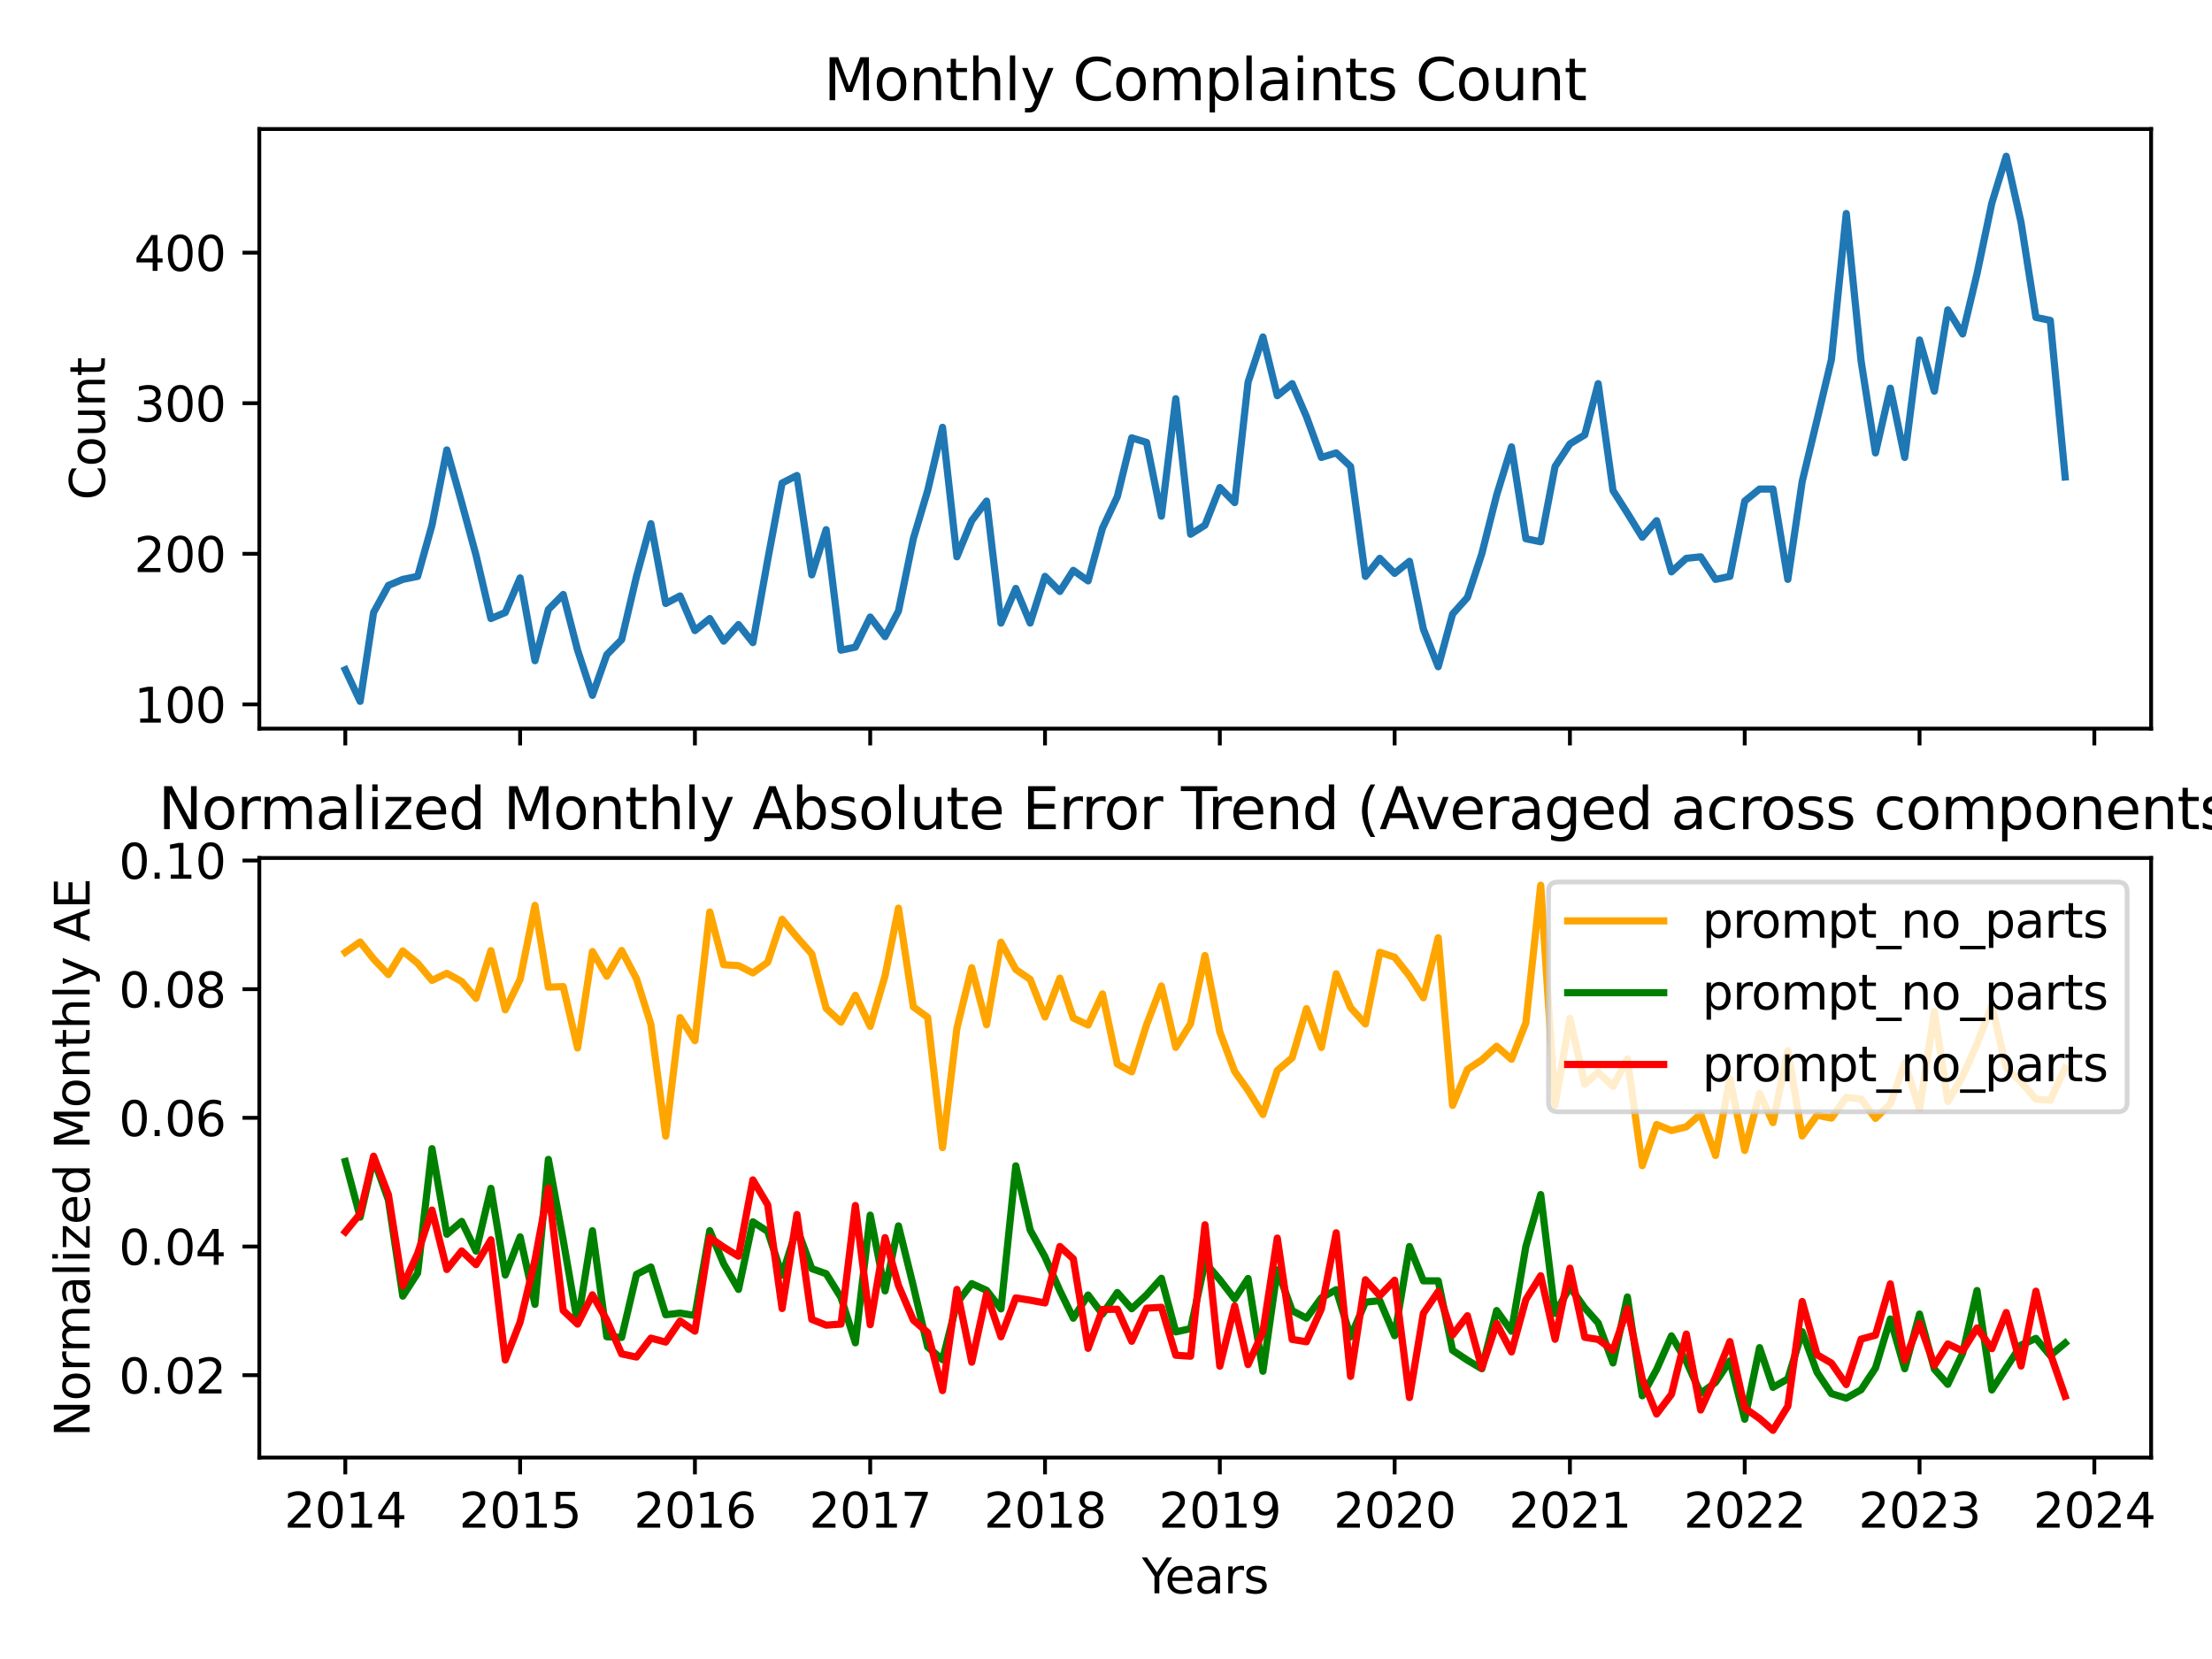 <?xml version="1.0" encoding="utf-8" standalone="no"?>
<!DOCTYPE svg PUBLIC "-//W3C//DTD SVG 1.1//EN"
  "http://www.w3.org/Graphics/SVG/1.1/DTD/svg11.dtd">
<svg xmlns:xlink="http://www.w3.org/1999/xlink" width="460.8pt" height="345.6pt" viewBox="0 0 460.8 345.6" xmlns="http://www.w3.org/2000/svg" version="1.1">
 <defs>
  <style type="text/css">*{stroke-linejoin: round; stroke-linecap: butt}</style>
 </defs>
 <g id="figure_1">
  <g id="patch_1">
   <path d="M 0 345.6 
L 460.8 345.6 
L 460.8 0 
L 0 0 
z
" style="fill: #ffffff"/>
  </g>
  <g id="axes_1">
   <g id="patch_2">
    <path d="M 54.02 151.783 
L 448.118 151.783 
L 448.118 26.88 
L 54.02 26.88 
z
" style="fill: #ffffff"/>
   </g>
   <g id="PolyCollection_1"/>
   <g id="matplotlib.axis_1">
    <g id="xtick_1">
     <g id="line2d_1">
      <defs>
       <path id="mfe21d53766" d="M 0 0 
L 0 3.5 
" style="stroke: #000000; stroke-width: 0.8"/>
      </defs>
      <g>
       <use xlink:href="#mfe21d53766" x="71.934" y="151.783" style="stroke: #000000; stroke-width: 0.8"/>
      </g>
     </g>
    </g>
    <g id="xtick_2">
     <g id="line2d_2">
      <g>
       <use xlink:href="#mfe21d53766" x="108.349" y="151.783" style="stroke: #000000; stroke-width: 0.8"/>
      </g>
     </g>
    </g>
    <g id="xtick_3">
     <g id="line2d_3">
      <g>
       <use xlink:href="#mfe21d53766" x="144.765" y="151.783" style="stroke: #000000; stroke-width: 0.8"/>
      </g>
     </g>
    </g>
    <g id="xtick_4">
     <g id="line2d_4">
      <g>
       <use xlink:href="#mfe21d53766" x="181.28" y="151.783" style="stroke: #000000; stroke-width: 0.8"/>
      </g>
     </g>
    </g>
    <g id="xtick_5">
     <g id="line2d_5">
      <g>
       <use xlink:href="#mfe21d53766" x="217.696" y="151.783" style="stroke: #000000; stroke-width: 0.8"/>
      </g>
     </g>
    </g>
    <g id="xtick_6">
     <g id="line2d_6">
      <g>
       <use xlink:href="#mfe21d53766" x="254.112" y="151.783" style="stroke: #000000; stroke-width: 0.8"/>
      </g>
     </g>
    </g>
    <g id="xtick_7">
     <g id="line2d_7">
      <g>
       <use xlink:href="#mfe21d53766" x="290.528" y="151.783" style="stroke: #000000; stroke-width: 0.8"/>
      </g>
     </g>
    </g>
    <g id="xtick_8">
     <g id="line2d_8">
      <g>
       <use xlink:href="#mfe21d53766" x="327.043" y="151.783" style="stroke: #000000; stroke-width: 0.8"/>
      </g>
     </g>
    </g>
    <g id="xtick_9">
     <g id="line2d_9">
      <g>
       <use xlink:href="#mfe21d53766" x="363.459" y="151.783" style="stroke: #000000; stroke-width: 0.8"/>
      </g>
     </g>
    </g>
    <g id="xtick_10">
     <g id="line2d_10">
      <g>
       <use xlink:href="#mfe21d53766" x="399.875" y="151.783" style="stroke: #000000; stroke-width: 0.8"/>
      </g>
     </g>
    </g>
    <g id="xtick_11">
     <g id="line2d_11">
      <g>
       <use xlink:href="#mfe21d53766" x="436.29" y="151.783" style="stroke: #000000; stroke-width: 0.8"/>
      </g>
     </g>
    </g>
   </g>
   <g id="matplotlib.axis_2">
    <g id="ytick_1">
     <g id="line2d_12">
      <defs>
       <path id="mc03ad02054" d="M 0 0 
L -3.5 0 
" style="stroke: #000000; stroke-width: 0.8"/>
      </defs>
      <g>
       <use xlink:href="#mc03ad02054" x="54.02" y="146.733" style="stroke: #000000; stroke-width: 0.8"/>
      </g>
     </g>
     <g id="text_1">
      <!-- 100 -->
      <g transform="translate(27.933 150.532) scale(0.1 -0.1)">
       <defs>
        <path id="DejaVuSans-31" d="M 794 531 
L 1825 531 
L 1825 4091 
L 703 3866 
L 703 4441 
L 1819 4666 
L 2450 4666 
L 2450 531 
L 3481 531 
L 3481 0 
L 794 0 
L 794 531 
z
" transform="scale(0.016)"/>
        <path id="DejaVuSans-30" d="M 2034 4250 
Q 1547 4250 1301 3770 
Q 1056 3291 1056 2328 
Q 1056 1369 1301 889 
Q 1547 409 2034 409 
Q 2525 409 2770 889 
Q 3016 1369 3016 2328 
Q 3016 3291 2770 3770 
Q 2525 4250 2034 4250 
z
M 2034 4750 
Q 2819 4750 3233 4129 
Q 3647 3509 3647 2328 
Q 3647 1150 3233 529 
Q 2819 -91 2034 -91 
Q 1250 -91 836 529 
Q 422 1150 422 2328 
Q 422 3509 836 4129 
Q 1250 4750 2034 4750 
z
" transform="scale(0.016)"/>
       </defs>
       <use xlink:href="#DejaVuSans-31"/>
       <use xlink:href="#DejaVuSans-30" x="63.623"/>
       <use xlink:href="#DejaVuSans-30" x="127.246"/>
      </g>
     </g>
    </g>
    <g id="ytick_2">
     <g id="line2d_13">
      <g>
       <use xlink:href="#mc03ad02054" x="54.02" y="115.366" style="stroke: #000000; stroke-width: 0.8"/>
      </g>
     </g>
     <g id="text_2">
      <!-- 200 -->
      <g transform="translate(27.933 119.165) scale(0.1 -0.1)">
       <defs>
        <path id="DejaVuSans-32" d="M 1228 531 
L 3431 531 
L 3431 0 
L 469 0 
L 469 531 
Q 828 903 1448 1529 
Q 2069 2156 2228 2338 
Q 2531 2678 2651 2914 
Q 2772 3150 2772 3378 
Q 2772 3750 2511 3984 
Q 2250 4219 1831 4219 
Q 1534 4219 1204 4116 
Q 875 4013 500 3803 
L 500 4441 
Q 881 4594 1212 4672 
Q 1544 4750 1819 4750 
Q 2544 4750 2975 4387 
Q 3406 4025 3406 3419 
Q 3406 3131 3298 2873 
Q 3191 2616 2906 2266 
Q 2828 2175 2409 1742 
Q 1991 1309 1228 531 
z
" transform="scale(0.016)"/>
       </defs>
       <use xlink:href="#DejaVuSans-32"/>
       <use xlink:href="#DejaVuSans-30" x="63.623"/>
       <use xlink:href="#DejaVuSans-30" x="127.246"/>
      </g>
     </g>
    </g>
    <g id="ytick_3">
     <g id="line2d_14">
      <g>
       <use xlink:href="#mc03ad02054" x="54.02" y="83.999" style="stroke: #000000; stroke-width: 0.8"/>
      </g>
     </g>
     <g id="text_3">
      <!-- 300 -->
      <g transform="translate(27.933 87.798) scale(0.1 -0.1)">
       <defs>
        <path id="DejaVuSans-33" d="M 2597 2516 
Q 3050 2419 3304 2112 
Q 3559 1806 3559 1356 
Q 3559 666 3084 287 
Q 2609 -91 1734 -91 
Q 1441 -91 1130 -33 
Q 819 25 488 141 
L 488 750 
Q 750 597 1062 519 
Q 1375 441 1716 441 
Q 2309 441 2620 675 
Q 2931 909 2931 1356 
Q 2931 1769 2642 2001 
Q 2353 2234 1838 2234 
L 1294 2234 
L 1294 2753 
L 1863 2753 
Q 2328 2753 2575 2939 
Q 2822 3125 2822 3475 
Q 2822 3834 2567 4026 
Q 2313 4219 1838 4219 
Q 1578 4219 1281 4162 
Q 984 4106 628 3988 
L 628 4550 
Q 988 4650 1302 4700 
Q 1616 4750 1894 4750 
Q 2613 4750 3031 4423 
Q 3450 4097 3450 3541 
Q 3450 3153 3228 2886 
Q 3006 2619 2597 2516 
z
" transform="scale(0.016)"/>
       </defs>
       <use xlink:href="#DejaVuSans-33"/>
       <use xlink:href="#DejaVuSans-30" x="63.623"/>
       <use xlink:href="#DejaVuSans-30" x="127.246"/>
      </g>
     </g>
    </g>
    <g id="ytick_4">
     <g id="line2d_15">
      <g>
       <use xlink:href="#mc03ad02054" x="54.02" y="52.632" style="stroke: #000000; stroke-width: 0.8"/>
      </g>
     </g>
     <g id="text_4">
      <!-- 400 -->
      <g transform="translate(27.933 56.431) scale(0.1 -0.1)">
       <defs>
        <path id="DejaVuSans-34" d="M 2419 4116 
L 825 1625 
L 2419 1625 
L 2419 4116 
z
M 2253 4666 
L 3047 4666 
L 3047 1625 
L 3713 1625 
L 3713 1100 
L 3047 1100 
L 3047 0 
L 2419 0 
L 2419 1100 
L 313 1100 
L 313 1709 
L 2253 4666 
z
" transform="scale(0.016)"/>
       </defs>
       <use xlink:href="#DejaVuSans-34"/>
       <use xlink:href="#DejaVuSans-30" x="63.623"/>
       <use xlink:href="#DejaVuSans-30" x="127.246"/>
      </g>
     </g>
    </g>
    <g id="text_5">
     <!-- Count -->
     <g transform="translate(21.853 104.18) rotate(-90) scale(0.1 -0.1)">
      <defs>
       <path id="DejaVuSans-43" d="M 4122 4306 
L 4122 3641 
Q 3803 3938 3442 4084 
Q 3081 4231 2675 4231 
Q 1875 4231 1450 3742 
Q 1025 3253 1025 2328 
Q 1025 1406 1450 917 
Q 1875 428 2675 428 
Q 3081 428 3442 575 
Q 3803 722 4122 1019 
L 4122 359 
Q 3791 134 3420 21 
Q 3050 -91 2638 -91 
Q 1578 -91 968 557 
Q 359 1206 359 2328 
Q 359 3453 968 4101 
Q 1578 4750 2638 4750 
Q 3056 4750 3426 4639 
Q 3797 4528 4122 4306 
z
" transform="scale(0.016)"/>
       <path id="DejaVuSans-6f" d="M 1959 3097 
Q 1497 3097 1228 2736 
Q 959 2375 959 1747 
Q 959 1119 1226 758 
Q 1494 397 1959 397 
Q 2419 397 2687 759 
Q 2956 1122 2956 1747 
Q 2956 2369 2687 2733 
Q 2419 3097 1959 3097 
z
M 1959 3584 
Q 2709 3584 3137 3096 
Q 3566 2609 3566 1747 
Q 3566 888 3137 398 
Q 2709 -91 1959 -91 
Q 1206 -91 779 398 
Q 353 888 353 1747 
Q 353 2609 779 3096 
Q 1206 3584 1959 3584 
z
" transform="scale(0.016)"/>
       <path id="DejaVuSans-75" d="M 544 1381 
L 544 3500 
L 1119 3500 
L 1119 1403 
Q 1119 906 1312 657 
Q 1506 409 1894 409 
Q 2359 409 2629 706 
Q 2900 1003 2900 1516 
L 2900 3500 
L 3475 3500 
L 3475 0 
L 2900 0 
L 2900 538 
Q 2691 219 2414 64 
Q 2138 -91 1772 -91 
Q 1169 -91 856 284 
Q 544 659 544 1381 
z
M 1991 3584 
L 1991 3584 
z
" transform="scale(0.016)"/>
       <path id="DejaVuSans-6e" d="M 3513 2113 
L 3513 0 
L 2938 0 
L 2938 2094 
Q 2938 2591 2744 2837 
Q 2550 3084 2163 3084 
Q 1697 3084 1428 2787 
Q 1159 2491 1159 1978 
L 1159 0 
L 581 0 
L 581 3500 
L 1159 3500 
L 1159 2956 
Q 1366 3272 1645 3428 
Q 1925 3584 2291 3584 
Q 2894 3584 3203 3211 
Q 3513 2838 3513 2113 
z
" transform="scale(0.016)"/>
       <path id="DejaVuSans-74" d="M 1172 4494 
L 1172 3500 
L 2356 3500 
L 2356 3053 
L 1172 3053 
L 1172 1153 
Q 1172 725 1289 603 
Q 1406 481 1766 481 
L 2356 481 
L 2356 0 
L 1766 0 
Q 1100 0 847 248 
Q 594 497 594 1153 
L 594 3053 
L 172 3053 
L 172 3500 
L 594 3500 
L 594 4494 
L 1172 4494 
z
" transform="scale(0.016)"/>
      </defs>
      <use xlink:href="#DejaVuSans-43"/>
      <use xlink:href="#DejaVuSans-6f" x="69.824"/>
      <use xlink:href="#DejaVuSans-75" x="131.006"/>
      <use xlink:href="#DejaVuSans-6e" x="194.385"/>
      <use xlink:href="#DejaVuSans-74" x="257.764"/>
     </g>
    </g>
   </g>
   <g id="line2d_16">
    <path d="M 71.934 139.519 
L 75.026 146.106 
L 77.82 127.599 
L 80.913 121.953 
L 83.906 120.698 
L 86.999 120.071 
L 89.992 109.406 
L 93.085 93.723 
L 96.177 104.701 
L 99.17 115.68 
L 102.263 128.854 
L 105.256 127.599 
L 108.349 120.385 
L 111.442 137.637 
L 114.236 126.972 
L 117.328 123.835 
L 120.322 135.441 
L 123.414 144.851 
L 126.407 136.382 
L 129.5 133.245 
L 132.593 120.071 
L 135.586 109.093 
L 138.679 125.717 
L 141.672 124.149 
L 144.765 131.363 
L 147.858 128.854 
L 150.751 133.559 
L 153.844 130.109 
L 156.837 133.873 
L 159.93 116.621 
L 162.923 100.624 
L 166.016 99.055 
L 169.109 119.757 
L 172.102 110.347 
L 175.195 135.441 
L 178.188 134.814 
L 181.28 128.54 
L 184.373 132.618 
L 187.167 127.286 
L 190.26 112.229 
L 193.253 102.192 
L 196.346 89.018 
L 199.339 115.993 
L 202.431 108.465 
L 205.524 104.388 
L 208.517 129.795 
L 211.61 122.58 
L 214.603 129.795 
L 217.696 120.071 
L 220.789 123.208 
L 223.583 118.816 
L 226.675 121.012 
L 229.668 110.034 
L 232.761 103.447 
L 235.754 91.214 
L 238.847 92.155 
L 241.94 107.524 
L 244.933 83.058 
L 248.026 111.288 
L 251.019 109.406 
L 254.112 101.565 
L 257.205 104.701 
L 259.998 79.608 
L 263.091 70.198 
L 266.084 82.431 
L 269.177 79.921 
L 272.17 86.822 
L 275.263 95.291 
L 278.356 94.35 
L 281.349 97.173 
L 284.442 120.071 
L 287.435 116.307 
L 290.528 119.444 
L 293.62 116.934 
L 296.514 131.05 
L 299.607 138.891 
L 302.6 127.913 
L 305.692 124.462 
L 308.686 115.366 
L 311.778 103.133 
L 314.871 93.096 
L 317.864 112.229 
L 320.957 112.857 
L 323.95 97.173 
L 327.043 92.468 
L 330.136 90.586 
L 332.929 79.921 
L 336.022 102.192 
L 339.015 106.897 
L 342.108 111.916 
L 345.101 108.465 
L 348.194 119.13 
L 351.287 116.307 
L 354.28 115.993 
L 357.373 120.698 
L 360.366 120.071 
L 363.459 104.388 
L 366.552 101.878 
L 369.345 101.878 
L 372.438 120.698 
L 375.431 100.31 
L 378.524 87.45 
L 381.517 74.903 
L 384.61 44.477 
L 387.703 75.216 
L 390.696 94.35 
L 393.789 80.862 
L 396.782 95.291 
L 399.875 70.825 
L 402.967 81.49 
L 405.761 64.552 
L 408.854 69.57 
L 411.847 57.024 
L 414.94 42.281 
L 417.933 32.557 
L 421.026 46.359 
L 424.118 66.12 
L 427.111 66.747 
L 430.204 99.369 
" clip-path="url(#p67165c78cd)" style="fill: none; stroke: #1f77b4; stroke-width: 1.5; stroke-linecap: square"/>
   </g>
   <g id="patch_3">
    <path d="M 54.02 151.783 
L 54.02 26.88 
" style="fill: none; stroke: #000000; stroke-width: 0.8; stroke-linejoin: miter; stroke-linecap: square"/>
   </g>
   <g id="patch_4">
    <path d="M 448.118 151.783 
L 448.118 26.88 
" style="fill: none; stroke: #000000; stroke-width: 0.8; stroke-linejoin: miter; stroke-linecap: square"/>
   </g>
   <g id="patch_5">
    <path d="M 54.02 151.783 
L 448.118 151.783 
" style="fill: none; stroke: #000000; stroke-width: 0.8; stroke-linejoin: miter; stroke-linecap: square"/>
   </g>
   <g id="patch_6">
    <path d="M 54.02 26.88 
L 448.118 26.88 
" style="fill: none; stroke: #000000; stroke-width: 0.8; stroke-linejoin: miter; stroke-linecap: square"/>
   </g>
   <g id="text_6">
    <!-- Monthly Complaints Count -->
    <g transform="translate(171.608 20.88) scale(0.12 -0.12)">
     <defs>
      <path id="DejaVuSans-4d" d="M 628 4666 
L 1569 4666 
L 2759 1491 
L 3956 4666 
L 4897 4666 
L 4897 0 
L 4281 0 
L 4281 4097 
L 3078 897 
L 2444 897 
L 1241 4097 
L 1241 0 
L 628 0 
L 628 4666 
z
" transform="scale(0.016)"/>
      <path id="DejaVuSans-68" d="M 3513 2113 
L 3513 0 
L 2938 0 
L 2938 2094 
Q 2938 2591 2744 2837 
Q 2550 3084 2163 3084 
Q 1697 3084 1428 2787 
Q 1159 2491 1159 1978 
L 1159 0 
L 581 0 
L 581 4863 
L 1159 4863 
L 1159 2956 
Q 1366 3272 1645 3428 
Q 1925 3584 2291 3584 
Q 2894 3584 3203 3211 
Q 3513 2838 3513 2113 
z
" transform="scale(0.016)"/>
      <path id="DejaVuSans-6c" d="M 603 4863 
L 1178 4863 
L 1178 0 
L 603 0 
L 603 4863 
z
" transform="scale(0.016)"/>
      <path id="DejaVuSans-79" d="M 2059 -325 
Q 1816 -950 1584 -1140 
Q 1353 -1331 966 -1331 
L 506 -1331 
L 506 -850 
L 844 -850 
Q 1081 -850 1212 -737 
Q 1344 -625 1503 -206 
L 1606 56 
L 191 3500 
L 800 3500 
L 1894 763 
L 2988 3500 
L 3597 3500 
L 2059 -325 
z
" transform="scale(0.016)"/>
      <path id="DejaVuSans-20" transform="scale(0.016)"/>
      <path id="DejaVuSans-6d" d="M 3328 2828 
Q 3544 3216 3844 3400 
Q 4144 3584 4550 3584 
Q 5097 3584 5394 3201 
Q 5691 2819 5691 2113 
L 5691 0 
L 5113 0 
L 5113 2094 
Q 5113 2597 4934 2840 
Q 4756 3084 4391 3084 
Q 3944 3084 3684 2787 
Q 3425 2491 3425 1978 
L 3425 0 
L 2847 0 
L 2847 2094 
Q 2847 2600 2669 2842 
Q 2491 3084 2119 3084 
Q 1678 3084 1418 2786 
Q 1159 2488 1159 1978 
L 1159 0 
L 581 0 
L 581 3500 
L 1159 3500 
L 1159 2956 
Q 1356 3278 1631 3431 
Q 1906 3584 2284 3584 
Q 2666 3584 2933 3390 
Q 3200 3197 3328 2828 
z
" transform="scale(0.016)"/>
      <path id="DejaVuSans-70" d="M 1159 525 
L 1159 -1331 
L 581 -1331 
L 581 3500 
L 1159 3500 
L 1159 2969 
Q 1341 3281 1617 3432 
Q 1894 3584 2278 3584 
Q 2916 3584 3314 3078 
Q 3713 2572 3713 1747 
Q 3713 922 3314 415 
Q 2916 -91 2278 -91 
Q 1894 -91 1617 61 
Q 1341 213 1159 525 
z
M 3116 1747 
Q 3116 2381 2855 2742 
Q 2594 3103 2138 3103 
Q 1681 3103 1420 2742 
Q 1159 2381 1159 1747 
Q 1159 1113 1420 752 
Q 1681 391 2138 391 
Q 2594 391 2855 752 
Q 3116 1113 3116 1747 
z
" transform="scale(0.016)"/>
      <path id="DejaVuSans-61" d="M 2194 1759 
Q 1497 1759 1228 1600 
Q 959 1441 959 1056 
Q 959 750 1161 570 
Q 1363 391 1709 391 
Q 2188 391 2477 730 
Q 2766 1069 2766 1631 
L 2766 1759 
L 2194 1759 
z
M 3341 1997 
L 3341 0 
L 2766 0 
L 2766 531 
Q 2569 213 2275 61 
Q 1981 -91 1556 -91 
Q 1019 -91 701 211 
Q 384 513 384 1019 
Q 384 1609 779 1909 
Q 1175 2209 1959 2209 
L 2766 2209 
L 2766 2266 
Q 2766 2663 2505 2880 
Q 2244 3097 1772 3097 
Q 1472 3097 1187 3025 
Q 903 2953 641 2809 
L 641 3341 
Q 956 3463 1253 3523 
Q 1550 3584 1831 3584 
Q 2591 3584 2966 3190 
Q 3341 2797 3341 1997 
z
" transform="scale(0.016)"/>
      <path id="DejaVuSans-69" d="M 603 3500 
L 1178 3500 
L 1178 0 
L 603 0 
L 603 3500 
z
M 603 4863 
L 1178 4863 
L 1178 4134 
L 603 4134 
L 603 4863 
z
" transform="scale(0.016)"/>
      <path id="DejaVuSans-73" d="M 2834 3397 
L 2834 2853 
Q 2591 2978 2328 3040 
Q 2066 3103 1784 3103 
Q 1356 3103 1142 2972 
Q 928 2841 928 2578 
Q 928 2378 1081 2264 
Q 1234 2150 1697 2047 
L 1894 2003 
Q 2506 1872 2764 1633 
Q 3022 1394 3022 966 
Q 3022 478 2636 193 
Q 2250 -91 1575 -91 
Q 1294 -91 989 -36 
Q 684 19 347 128 
L 347 722 
Q 666 556 975 473 
Q 1284 391 1588 391 
Q 1994 391 2212 530 
Q 2431 669 2431 922 
Q 2431 1156 2273 1281 
Q 2116 1406 1581 1522 
L 1381 1569 
Q 847 1681 609 1914 
Q 372 2147 372 2553 
Q 372 3047 722 3315 
Q 1072 3584 1716 3584 
Q 2034 3584 2315 3537 
Q 2597 3491 2834 3397 
z
" transform="scale(0.016)"/>
     </defs>
     <use xlink:href="#DejaVuSans-4d"/>
     <use xlink:href="#DejaVuSans-6f" x="86.279"/>
     <use xlink:href="#DejaVuSans-6e" x="147.461"/>
     <use xlink:href="#DejaVuSans-74" x="210.84"/>
     <use xlink:href="#DejaVuSans-68" x="250.049"/>
     <use xlink:href="#DejaVuSans-6c" x="313.428"/>
     <use xlink:href="#DejaVuSans-79" x="341.211"/>
     <use xlink:href="#DejaVuSans-20" x="400.391"/>
     <use xlink:href="#DejaVuSans-43" x="432.178"/>
     <use xlink:href="#DejaVuSans-6f" x="502.002"/>
     <use xlink:href="#DejaVuSans-6d" x="563.184"/>
     <use xlink:href="#DejaVuSans-70" x="660.596"/>
     <use xlink:href="#DejaVuSans-6c" x="724.072"/>
     <use xlink:href="#DejaVuSans-61" x="751.855"/>
     <use xlink:href="#DejaVuSans-69" x="813.135"/>
     <use xlink:href="#DejaVuSans-6e" x="840.918"/>
     <use xlink:href="#DejaVuSans-74" x="904.297"/>
     <use xlink:href="#DejaVuSans-73" x="943.506"/>
     <use xlink:href="#DejaVuSans-20" x="995.605"/>
     <use xlink:href="#DejaVuSans-43" x="1027.393"/>
     <use xlink:href="#DejaVuSans-6f" x="1097.217"/>
     <use xlink:href="#DejaVuSans-75" x="1158.398"/>
     <use xlink:href="#DejaVuSans-6e" x="1221.777"/>
     <use xlink:href="#DejaVuSans-74" x="1285.156"/>
    </g>
   </g>
  </g>
  <g id="axes_2">
   <g id="patch_7">
    <path d="M 54.02 303.64 
L 448.118 303.64 
L 448.118 178.737 
L 54.02 178.737 
z
" style="fill: #ffffff"/>
   </g>
   <g id="matplotlib.axis_3">
    <g id="xtick_12">
     <g id="line2d_17">
      <g>
       <use xlink:href="#mfe21d53766" x="71.934" y="303.64" style="stroke: #000000; stroke-width: 0.8"/>
      </g>
     </g>
     <g id="text_7">
      <!-- 2014 -->
      <g transform="translate(59.209 318.238) scale(0.1 -0.1)">
       <use xlink:href="#DejaVuSans-32"/>
       <use xlink:href="#DejaVuSans-30" x="63.623"/>
       <use xlink:href="#DejaVuSans-31" x="127.246"/>
       <use xlink:href="#DejaVuSans-34" x="190.869"/>
      </g>
     </g>
    </g>
    <g id="xtick_13">
     <g id="line2d_18">
      <g>
       <use xlink:href="#mfe21d53766" x="108.349" y="303.64" style="stroke: #000000; stroke-width: 0.8"/>
      </g>
     </g>
     <g id="text_8">
      <!-- 2015 -->
      <g transform="translate(95.624 318.238) scale(0.1 -0.1)">
       <defs>
        <path id="DejaVuSans-35" d="M 691 4666 
L 3169 4666 
L 3169 4134 
L 1269 4134 
L 1269 2991 
Q 1406 3038 1543 3061 
Q 1681 3084 1819 3084 
Q 2600 3084 3056 2656 
Q 3513 2228 3513 1497 
Q 3513 744 3044 326 
Q 2575 -91 1722 -91 
Q 1428 -91 1123 -41 
Q 819 9 494 109 
L 494 744 
Q 775 591 1075 516 
Q 1375 441 1709 441 
Q 2250 441 2565 725 
Q 2881 1009 2881 1497 
Q 2881 1984 2565 2268 
Q 2250 2553 1709 2553 
Q 1456 2553 1204 2497 
Q 953 2441 691 2322 
L 691 4666 
z
" transform="scale(0.016)"/>
       </defs>
       <use xlink:href="#DejaVuSans-32"/>
       <use xlink:href="#DejaVuSans-30" x="63.623"/>
       <use xlink:href="#DejaVuSans-31" x="127.246"/>
       <use xlink:href="#DejaVuSans-35" x="190.869"/>
      </g>
     </g>
    </g>
    <g id="xtick_14">
     <g id="line2d_19">
      <g>
       <use xlink:href="#mfe21d53766" x="144.765" y="303.64" style="stroke: #000000; stroke-width: 0.8"/>
      </g>
     </g>
     <g id="text_9">
      <!-- 2016 -->
      <g transform="translate(132.04 318.238) scale(0.1 -0.1)">
       <defs>
        <path id="DejaVuSans-36" d="M 2113 2584 
Q 1688 2584 1439 2293 
Q 1191 2003 1191 1497 
Q 1191 994 1439 701 
Q 1688 409 2113 409 
Q 2538 409 2786 701 
Q 3034 994 3034 1497 
Q 3034 2003 2786 2293 
Q 2538 2584 2113 2584 
z
M 3366 4563 
L 3366 3988 
Q 3128 4100 2886 4159 
Q 2644 4219 2406 4219 
Q 1781 4219 1451 3797 
Q 1122 3375 1075 2522 
Q 1259 2794 1537 2939 
Q 1816 3084 2150 3084 
Q 2853 3084 3261 2657 
Q 3669 2231 3669 1497 
Q 3669 778 3244 343 
Q 2819 -91 2113 -91 
Q 1303 -91 875 529 
Q 447 1150 447 2328 
Q 447 3434 972 4092 
Q 1497 4750 2381 4750 
Q 2619 4750 2861 4703 
Q 3103 4656 3366 4563 
z
" transform="scale(0.016)"/>
       </defs>
       <use xlink:href="#DejaVuSans-32"/>
       <use xlink:href="#DejaVuSans-30" x="63.623"/>
       <use xlink:href="#DejaVuSans-31" x="127.246"/>
       <use xlink:href="#DejaVuSans-36" x="190.869"/>
      </g>
     </g>
    </g>
    <g id="xtick_15">
     <g id="line2d_20">
      <g>
       <use xlink:href="#mfe21d53766" x="181.28" y="303.64" style="stroke: #000000; stroke-width: 0.8"/>
      </g>
     </g>
     <g id="text_10">
      <!-- 2017 -->
      <g transform="translate(168.555 318.238) scale(0.1 -0.1)">
       <defs>
        <path id="DejaVuSans-37" d="M 525 4666 
L 3525 4666 
L 3525 4397 
L 1831 0 
L 1172 0 
L 2766 4134 
L 525 4134 
L 525 4666 
z
" transform="scale(0.016)"/>
       </defs>
       <use xlink:href="#DejaVuSans-32"/>
       <use xlink:href="#DejaVuSans-30" x="63.623"/>
       <use xlink:href="#DejaVuSans-31" x="127.246"/>
       <use xlink:href="#DejaVuSans-37" x="190.869"/>
      </g>
     </g>
    </g>
    <g id="xtick_16">
     <g id="line2d_21">
      <g>
       <use xlink:href="#mfe21d53766" x="217.696" y="303.64" style="stroke: #000000; stroke-width: 0.8"/>
      </g>
     </g>
     <g id="text_11">
      <!-- 2018 -->
      <g transform="translate(204.971 318.238) scale(0.1 -0.1)">
       <defs>
        <path id="DejaVuSans-38" d="M 2034 2216 
Q 1584 2216 1326 1975 
Q 1069 1734 1069 1313 
Q 1069 891 1326 650 
Q 1584 409 2034 409 
Q 2484 409 2743 651 
Q 3003 894 3003 1313 
Q 3003 1734 2745 1975 
Q 2488 2216 2034 2216 
z
M 1403 2484 
Q 997 2584 770 2862 
Q 544 3141 544 3541 
Q 544 4100 942 4425 
Q 1341 4750 2034 4750 
Q 2731 4750 3128 4425 
Q 3525 4100 3525 3541 
Q 3525 3141 3298 2862 
Q 3072 2584 2669 2484 
Q 3125 2378 3379 2068 
Q 3634 1759 3634 1313 
Q 3634 634 3220 271 
Q 2806 -91 2034 -91 
Q 1263 -91 848 271 
Q 434 634 434 1313 
Q 434 1759 690 2068 
Q 947 2378 1403 2484 
z
M 1172 3481 
Q 1172 3119 1398 2916 
Q 1625 2713 2034 2713 
Q 2441 2713 2670 2916 
Q 2900 3119 2900 3481 
Q 2900 3844 2670 4047 
Q 2441 4250 2034 4250 
Q 1625 4250 1398 4047 
Q 1172 3844 1172 3481 
z
" transform="scale(0.016)"/>
       </defs>
       <use xlink:href="#DejaVuSans-32"/>
       <use xlink:href="#DejaVuSans-30" x="63.623"/>
       <use xlink:href="#DejaVuSans-31" x="127.246"/>
       <use xlink:href="#DejaVuSans-38" x="190.869"/>
      </g>
     </g>
    </g>
    <g id="xtick_17">
     <g id="line2d_22">
      <g>
       <use xlink:href="#mfe21d53766" x="254.112" y="303.64" style="stroke: #000000; stroke-width: 0.8"/>
      </g>
     </g>
     <g id="text_12">
      <!-- 2019 -->
      <g transform="translate(241.387 318.238) scale(0.1 -0.1)">
       <defs>
        <path id="DejaVuSans-39" d="M 703 97 
L 703 672 
Q 941 559 1184 500 
Q 1428 441 1663 441 
Q 2288 441 2617 861 
Q 2947 1281 2994 2138 
Q 2813 1869 2534 1725 
Q 2256 1581 1919 1581 
Q 1219 1581 811 2004 
Q 403 2428 403 3163 
Q 403 3881 828 4315 
Q 1253 4750 1959 4750 
Q 2769 4750 3195 4129 
Q 3622 3509 3622 2328 
Q 3622 1225 3098 567 
Q 2575 -91 1691 -91 
Q 1453 -91 1209 -44 
Q 966 3 703 97 
z
M 1959 2075 
Q 2384 2075 2632 2365 
Q 2881 2656 2881 3163 
Q 2881 3666 2632 3958 
Q 2384 4250 1959 4250 
Q 1534 4250 1286 3958 
Q 1038 3666 1038 3163 
Q 1038 2656 1286 2365 
Q 1534 2075 1959 2075 
z
" transform="scale(0.016)"/>
       </defs>
       <use xlink:href="#DejaVuSans-32"/>
       <use xlink:href="#DejaVuSans-30" x="63.623"/>
       <use xlink:href="#DejaVuSans-31" x="127.246"/>
       <use xlink:href="#DejaVuSans-39" x="190.869"/>
      </g>
     </g>
    </g>
    <g id="xtick_18">
     <g id="line2d_23">
      <g>
       <use xlink:href="#mfe21d53766" x="290.528" y="303.64" style="stroke: #000000; stroke-width: 0.8"/>
      </g>
     </g>
     <g id="text_13">
      <!-- 2020 -->
      <g transform="translate(277.803 318.238) scale(0.1 -0.1)">
       <use xlink:href="#DejaVuSans-32"/>
       <use xlink:href="#DejaVuSans-30" x="63.623"/>
       <use xlink:href="#DejaVuSans-32" x="127.246"/>
       <use xlink:href="#DejaVuSans-30" x="190.869"/>
      </g>
     </g>
    </g>
    <g id="xtick_19">
     <g id="line2d_24">
      <g>
       <use xlink:href="#mfe21d53766" x="327.043" y="303.64" style="stroke: #000000; stroke-width: 0.8"/>
      </g>
     </g>
     <g id="text_14">
      <!-- 2021 -->
      <g transform="translate(314.318 318.238) scale(0.1 -0.1)">
       <use xlink:href="#DejaVuSans-32"/>
       <use xlink:href="#DejaVuSans-30" x="63.623"/>
       <use xlink:href="#DejaVuSans-32" x="127.246"/>
       <use xlink:href="#DejaVuSans-31" x="190.869"/>
      </g>
     </g>
    </g>
    <g id="xtick_20">
     <g id="line2d_25">
      <g>
       <use xlink:href="#mfe21d53766" x="363.459" y="303.64" style="stroke: #000000; stroke-width: 0.8"/>
      </g>
     </g>
     <g id="text_15">
      <!-- 2022 -->
      <g transform="translate(350.734 318.238) scale(0.1 -0.1)">
       <use xlink:href="#DejaVuSans-32"/>
       <use xlink:href="#DejaVuSans-30" x="63.623"/>
       <use xlink:href="#DejaVuSans-32" x="127.246"/>
       <use xlink:href="#DejaVuSans-32" x="190.869"/>
      </g>
     </g>
    </g>
    <g id="xtick_21">
     <g id="line2d_26">
      <g>
       <use xlink:href="#mfe21d53766" x="399.875" y="303.64" style="stroke: #000000; stroke-width: 0.8"/>
      </g>
     </g>
     <g id="text_16">
      <!-- 2023 -->
      <g transform="translate(387.15 318.238) scale(0.1 -0.1)">
       <use xlink:href="#DejaVuSans-32"/>
       <use xlink:href="#DejaVuSans-30" x="63.623"/>
       <use xlink:href="#DejaVuSans-32" x="127.246"/>
       <use xlink:href="#DejaVuSans-33" x="190.869"/>
      </g>
     </g>
    </g>
    <g id="xtick_22">
     <g id="line2d_27">
      <g>
       <use xlink:href="#mfe21d53766" x="436.29" y="303.64" style="stroke: #000000; stroke-width: 0.8"/>
      </g>
     </g>
     <g id="text_17">
      <!-- 2024 -->
      <g transform="translate(423.565 318.238) scale(0.1 -0.1)">
       <use xlink:href="#DejaVuSans-32"/>
       <use xlink:href="#DejaVuSans-30" x="63.623"/>
       <use xlink:href="#DejaVuSans-32" x="127.246"/>
       <use xlink:href="#DejaVuSans-34" x="190.869"/>
      </g>
     </g>
    </g>
    <g id="text_18">
     <!-- Years -->
     <g transform="translate(237.877 331.917) scale(0.1 -0.1)">
      <defs>
       <path id="DejaVuSans-59" d="M -13 4666 
L 666 4666 
L 1959 2747 
L 3244 4666 
L 3922 4666 
L 2272 2222 
L 2272 0 
L 1638 0 
L 1638 2222 
L -13 4666 
z
" transform="scale(0.016)"/>
       <path id="DejaVuSans-65" d="M 3597 1894 
L 3597 1613 
L 953 1613 
Q 991 1019 1311 708 
Q 1631 397 2203 397 
Q 2534 397 2845 478 
Q 3156 559 3463 722 
L 3463 178 
Q 3153 47 2828 -22 
Q 2503 -91 2169 -91 
Q 1331 -91 842 396 
Q 353 884 353 1716 
Q 353 2575 817 3079 
Q 1281 3584 2069 3584 
Q 2775 3584 3186 3129 
Q 3597 2675 3597 1894 
z
M 3022 2063 
Q 3016 2534 2758 2815 
Q 2500 3097 2075 3097 
Q 1594 3097 1305 2825 
Q 1016 2553 972 2059 
L 3022 2063 
z
" transform="scale(0.016)"/>
       <path id="DejaVuSans-72" d="M 2631 2963 
Q 2534 3019 2420 3045 
Q 2306 3072 2169 3072 
Q 1681 3072 1420 2755 
Q 1159 2438 1159 1844 
L 1159 0 
L 581 0 
L 581 3500 
L 1159 3500 
L 1159 2956 
Q 1341 3275 1631 3429 
Q 1922 3584 2338 3584 
Q 2397 3584 2469 3576 
Q 2541 3569 2628 3553 
L 2631 2963 
z
" transform="scale(0.016)"/>
      </defs>
      <use xlink:href="#DejaVuSans-59"/>
      <use xlink:href="#DejaVuSans-65" x="47.834"/>
      <use xlink:href="#DejaVuSans-61" x="109.357"/>
      <use xlink:href="#DejaVuSans-72" x="170.637"/>
      <use xlink:href="#DejaVuSans-73" x="211.75"/>
     </g>
    </g>
   </g>
   <g id="matplotlib.axis_4">
    <g id="ytick_5">
     <g id="line2d_28">
      <g>
       <use xlink:href="#mc03ad02054" x="54.02" y="286.478" style="stroke: #000000; stroke-width: 0.8"/>
      </g>
     </g>
     <g id="text_19">
      <!-- 0.02 -->
      <g transform="translate(24.754 290.278) scale(0.1 -0.1)">
       <defs>
        <path id="DejaVuSans-2e" d="M 684 794 
L 1344 794 
L 1344 0 
L 684 0 
L 684 794 
z
" transform="scale(0.016)"/>
       </defs>
       <use xlink:href="#DejaVuSans-30"/>
       <use xlink:href="#DejaVuSans-2e" x="63.623"/>
       <use xlink:href="#DejaVuSans-30" x="95.41"/>
       <use xlink:href="#DejaVuSans-32" x="159.033"/>
      </g>
     </g>
    </g>
    <g id="ytick_6">
     <g id="line2d_29">
      <g>
       <use xlink:href="#mc03ad02054" x="54.02" y="259.674" style="stroke: #000000; stroke-width: 0.8"/>
      </g>
     </g>
     <g id="text_20">
      <!-- 0.04 -->
      <g transform="translate(24.754 263.473) scale(0.1 -0.1)">
       <use xlink:href="#DejaVuSans-30"/>
       <use xlink:href="#DejaVuSans-2e" x="63.623"/>
       <use xlink:href="#DejaVuSans-30" x="95.41"/>
       <use xlink:href="#DejaVuSans-34" x="159.033"/>
      </g>
     </g>
    </g>
    <g id="ytick_7">
     <g id="line2d_30">
      <g>
       <use xlink:href="#mc03ad02054" x="54.02" y="232.869" style="stroke: #000000; stroke-width: 0.8"/>
      </g>
     </g>
     <g id="text_21">
      <!-- 0.06 -->
      <g transform="translate(24.754 236.668) scale(0.1 -0.1)">
       <use xlink:href="#DejaVuSans-30"/>
       <use xlink:href="#DejaVuSans-2e" x="63.623"/>
       <use xlink:href="#DejaVuSans-30" x="95.41"/>
       <use xlink:href="#DejaVuSans-36" x="159.033"/>
      </g>
     </g>
    </g>
    <g id="ytick_8">
     <g id="line2d_31">
      <g>
       <use xlink:href="#mc03ad02054" x="54.02" y="206.064" style="stroke: #000000; stroke-width: 0.8"/>
      </g>
     </g>
     <g id="text_22">
      <!-- 0.08 -->
      <g transform="translate(24.754 209.863) scale(0.1 -0.1)">
       <use xlink:href="#DejaVuSans-30"/>
       <use xlink:href="#DejaVuSans-2e" x="63.623"/>
       <use xlink:href="#DejaVuSans-30" x="95.41"/>
       <use xlink:href="#DejaVuSans-38" x="159.033"/>
      </g>
     </g>
    </g>
    <g id="ytick_9">
     <g id="line2d_32">
      <g>
       <use xlink:href="#mc03ad02054" x="54.02" y="179.26" style="stroke: #000000; stroke-width: 0.8"/>
      </g>
     </g>
     <g id="text_23">
      <!-- 0.10 -->
      <g transform="translate(24.754 183.059) scale(0.1 -0.1)">
       <use xlink:href="#DejaVuSans-30"/>
       <use xlink:href="#DejaVuSans-2e" x="63.623"/>
       <use xlink:href="#DejaVuSans-31" x="95.41"/>
       <use xlink:href="#DejaVuSans-30" x="159.033"/>
      </g>
     </g>
    </g>
    <g id="text_24">
     <!-- Normalized Monthly AE -->
     <g transform="translate(18.675 299.321) rotate(-90) scale(0.1 -0.1)">
      <defs>
       <path id="DejaVuSans-4e" d="M 628 4666 
L 1478 4666 
L 3547 763 
L 3547 4666 
L 4159 4666 
L 4159 0 
L 3309 0 
L 1241 3903 
L 1241 0 
L 628 0 
L 628 4666 
z
" transform="scale(0.016)"/>
       <path id="DejaVuSans-7a" d="M 353 3500 
L 3084 3500 
L 3084 2975 
L 922 459 
L 3084 459 
L 3084 0 
L 275 0 
L 275 525 
L 2438 3041 
L 353 3041 
L 353 3500 
z
" transform="scale(0.016)"/>
       <path id="DejaVuSans-64" d="M 2906 2969 
L 2906 4863 
L 3481 4863 
L 3481 0 
L 2906 0 
L 2906 525 
Q 2725 213 2448 61 
Q 2172 -91 1784 -91 
Q 1150 -91 751 415 
Q 353 922 353 1747 
Q 353 2572 751 3078 
Q 1150 3584 1784 3584 
Q 2172 3584 2448 3432 
Q 2725 3281 2906 2969 
z
M 947 1747 
Q 947 1113 1208 752 
Q 1469 391 1925 391 
Q 2381 391 2643 752 
Q 2906 1113 2906 1747 
Q 2906 2381 2643 2742 
Q 2381 3103 1925 3103 
Q 1469 3103 1208 2742 
Q 947 2381 947 1747 
z
" transform="scale(0.016)"/>
       <path id="DejaVuSans-41" d="M 2188 4044 
L 1331 1722 
L 3047 1722 
L 2188 4044 
z
M 1831 4666 
L 2547 4666 
L 4325 0 
L 3669 0 
L 3244 1197 
L 1141 1197 
L 716 0 
L 50 0 
L 1831 4666 
z
" transform="scale(0.016)"/>
       <path id="DejaVuSans-45" d="M 628 4666 
L 3578 4666 
L 3578 4134 
L 1259 4134 
L 1259 2753 
L 3481 2753 
L 3481 2222 
L 1259 2222 
L 1259 531 
L 3634 531 
L 3634 0 
L 628 0 
L 628 4666 
z
" transform="scale(0.016)"/>
      </defs>
      <use xlink:href="#DejaVuSans-4e"/>
      <use xlink:href="#DejaVuSans-6f" x="74.805"/>
      <use xlink:href="#DejaVuSans-72" x="135.986"/>
      <use xlink:href="#DejaVuSans-6d" x="175.35"/>
      <use xlink:href="#DejaVuSans-61" x="272.762"/>
      <use xlink:href="#DejaVuSans-6c" x="334.041"/>
      <use xlink:href="#DejaVuSans-69" x="361.824"/>
      <use xlink:href="#DejaVuSans-7a" x="389.607"/>
      <use xlink:href="#DejaVuSans-65" x="442.098"/>
      <use xlink:href="#DejaVuSans-64" x="503.621"/>
      <use xlink:href="#DejaVuSans-20" x="567.098"/>
      <use xlink:href="#DejaVuSans-4d" x="598.885"/>
      <use xlink:href="#DejaVuSans-6f" x="685.164"/>
      <use xlink:href="#DejaVuSans-6e" x="746.346"/>
      <use xlink:href="#DejaVuSans-74" x="809.725"/>
      <use xlink:href="#DejaVuSans-68" x="848.934"/>
      <use xlink:href="#DejaVuSans-6c" x="912.312"/>
      <use xlink:href="#DejaVuSans-79" x="940.096"/>
      <use xlink:href="#DejaVuSans-20" x="999.275"/>
      <use xlink:href="#DejaVuSans-41" x="1031.062"/>
      <use xlink:href="#DejaVuSans-45" x="1099.471"/>
     </g>
    </g>
   </g>
   <g id="line2d_33">
    <path d="M 71.934 198.377 
L 75.026 196.222 
L 77.82 199.768 
L 80.913 203.015 
L 83.906 198.101 
L 86.999 200.664 
L 89.992 204.239 
L 93.085 202.767 
L 96.177 204.461 
L 99.17 207.975 
L 102.263 198.04 
L 105.256 210.363 
L 108.349 204.025 
L 111.442 188.61 
L 114.236 205.646 
L 117.328 205.529 
L 120.322 218.32 
L 123.414 198.225 
L 126.407 203.353 
L 129.5 198.004 
L 132.593 203.891 
L 135.586 213.375 
L 138.679 236.677 
L 141.672 211.986 
L 144.765 216.793 
L 147.858 189.978 
L 150.751 200.968 
L 153.844 201.159 
L 156.837 202.677 
L 159.93 200.457 
L 162.923 191.498 
L 166.016 195.215 
L 169.109 198.715 
L 172.102 210.058 
L 175.195 212.945 
L 178.188 207.336 
L 181.28 213.806 
L 184.373 203.291 
L 187.167 189.187 
L 190.26 209.752 
L 193.253 211.935 
L 196.346 239.064 
L 199.339 214.212 
L 202.431 201.597 
L 205.524 213.478 
L 208.517 196.278 
L 211.61 201.975 
L 214.603 204.014 
L 217.696 211.86 
L 220.789 203.767 
L 223.583 212.072 
L 226.675 213.535 
L 229.668 207.052 
L 232.761 221.647 
L 235.754 223.289 
L 238.847 213.499 
L 241.94 205.402 
L 244.933 218.184 
L 248.026 213.237 
L 251.019 199.047 
L 254.112 214.963 
L 257.205 223.205 
L 259.998 227.142 
L 263.091 232.175 
L 266.084 223.002 
L 269.177 220.366 
L 272.17 210.117 
L 275.263 218.211 
L 278.356 202.852 
L 281.349 209.908 
L 284.442 213.309 
L 287.435 198.384 
L 290.528 199.407 
L 293.62 203.315 
L 296.514 207.851 
L 299.607 195.342 
L 302.6 230.28 
L 305.692 222.794 
L 308.686 220.807 
L 311.778 217.953 
L 314.871 220.667 
L 317.864 213.085 
L 320.957 184.414 
L 323.95 230.168 
L 327.043 212.152 
L 330.136 225.856 
L 332.929 223.363 
L 336.022 226.334 
L 339.015 220.588 
L 342.108 242.836 
L 345.101 234.252 
L 348.194 235.513 
L 351.287 234.737 
L 354.28 232.057 
L 357.373 240.712 
L 360.366 224.739 
L 363.459 239.661 
L 366.552 227.795 
L 369.345 233.862 
L 372.438 218.889 
L 375.431 236.642 
L 378.524 232.338 
L 381.517 232.921 
L 384.61 228.625 
L 387.703 228.961 
L 390.696 232.969 
L 393.789 229.961 
L 396.782 221.442 
L 399.875 230.988 
L 402.967 210.783 
L 405.761 229.476 
L 408.854 224.192 
L 411.847 217.453 
L 414.94 209.421 
L 417.933 222.429 
L 421.026 225.385 
L 424.118 228.985 
L 427.111 229.197 
L 430.204 222.51 
" clip-path="url(#pe6973f4cd9)" style="fill: none; stroke: #ffa500; stroke-width: 1.5; stroke-linecap: square"/>
   </g>
   <g id="line2d_34">
    <path d="M 71.934 241.962 
L 75.026 253.558 
L 77.82 241.39 
L 80.913 249.981 
L 83.906 270.007 
L 86.999 265.206 
L 89.992 239.289 
L 93.085 257.119 
L 96.177 254.446 
L 99.17 260.629 
L 102.263 247.552 
L 105.256 265.607 
L 108.349 257.661 
L 111.442 271.725 
L 114.236 241.525 
L 117.328 258.35 
L 120.322 275.656 
L 123.414 256.386 
L 126.407 278.472 
L 129.5 278.606 
L 132.593 265.469 
L 135.586 263.938 
L 138.679 273.886 
L 141.672 273.544 
L 144.765 274.033 
L 147.858 256.373 
L 150.751 263.26 
L 153.844 268.609 
L 156.837 254.524 
L 159.93 256.528 
L 162.923 265.654 
L 166.016 255.844 
L 169.109 264.285 
L 172.102 265.337 
L 175.195 270.281 
L 178.188 279.733 
L 181.28 253.134 
L 184.373 268.917 
L 187.167 255.372 
L 190.26 267.899 
L 193.253 280.608 
L 196.346 283.252 
L 199.339 271.439 
L 202.431 267.401 
L 205.524 268.799 
L 208.517 272.67 
L 211.61 242.864 
L 214.603 256.231 
L 217.696 261.847 
L 220.789 268.864 
L 223.583 274.604 
L 226.675 269.769 
L 229.668 273.755 
L 232.761 269.257 
L 235.754 272.641 
L 238.847 269.75 
L 241.94 266.292 
L 244.933 277.455 
L 248.026 276.788 
L 251.019 262.965 
L 254.112 266.595 
L 257.205 270.587 
L 259.998 266.332 
L 263.091 285.657 
L 266.084 264.547 
L 269.177 273.033 
L 272.17 274.596 
L 275.263 270.362 
L 278.356 268.664 
L 281.349 278.479 
L 284.442 271.265 
L 287.435 270.952 
L 290.528 278.244 
L 293.62 259.674 
L 296.514 266.822 
L 299.607 266.822 
L 302.6 281.3 
L 305.692 283.358 
L 308.686 285.138 
L 311.778 273.01 
L 314.871 277.316 
L 317.864 259.674 
L 320.957 248.849 
L 323.95 273.614 
L 327.043 268.118 
L 330.136 272.452 
L 332.929 275.602 
L 336.022 283.931 
L 339.015 270.183 
L 342.108 290.763 
L 345.101 285.293 
L 348.194 278.287 
L 351.287 283.596 
L 354.28 290.269 
L 357.373 287.983 
L 360.366 283.5 
L 363.459 295.655 
L 366.552 280.742 
L 369.345 289.015 
L 372.438 287.243 
L 375.431 277.419 
L 378.524 285.88 
L 381.517 290.322 
L 384.61 291.26 
L 387.703 289.509 
L 390.696 284.991 
L 393.789 274.766 
L 396.782 285.131 
L 399.875 273.739 
L 402.967 285.241 
L 405.761 288.377 
L 408.854 281.908 
L 411.847 268.84 
L 414.94 289.553 
L 417.933 284.924 
L 421.026 280.212 
L 424.118 278.813 
L 427.111 282.394 
L 430.204 279.789 
" clip-path="url(#pe6973f4cd9)" style="fill: none; stroke: #008000; stroke-width: 1.5; stroke-linecap: square"/>
   </g>
   <g id="line2d_35">
    <path d="M 71.934 256.623 
L 75.026 252.841 
L 77.82 240.86 
L 80.913 248.892 
L 83.906 267.876 
L 86.999 261.123 
L 89.992 252.085 
L 93.085 264.457 
L 96.177 260.59 
L 99.17 263.445 
L 102.263 258.27 
L 105.256 283.315 
L 108.349 275.407 
L 111.442 262.49 
L 114.236 247.505 
L 117.328 272.999 
L 120.322 275.835 
L 123.414 269.732 
L 126.407 274.991 
L 129.5 282.042 
L 132.593 282.695 
L 135.586 278.762 
L 138.679 279.577 
L 141.672 275.189 
L 144.765 277.304 
L 147.858 257.796 
L 150.751 259.8 
L 153.844 261.698 
L 156.837 245.796 
L 159.93 250.982 
L 162.923 272.588 
L 166.016 253.008 
L 169.109 274.853 
L 172.102 276.054 
L 175.195 275.835 
L 178.188 251.127 
L 181.28 275.96 
L 184.373 257.825 
L 187.167 267.781 
L 190.26 274.991 
L 193.253 277.593 
L 196.346 289.687 
L 199.339 268.609 
L 202.431 283.768 
L 205.524 269.559 
L 208.517 278.472 
L 211.61 270.375 
L 214.603 270.857 
L 217.696 271.426 
L 220.789 259.674 
L 223.583 262.226 
L 226.675 280.882 
L 229.668 272.795 
L 232.761 272.738 
L 235.754 279.414 
L 238.847 272.522 
L 241.94 272.331 
L 244.933 282.321 
L 248.026 282.521 
L 251.019 255.145 
L 254.112 284.599 
L 257.205 272.045 
L 259.998 284.259 
L 263.091 277.44 
L 266.084 257.916 
L 269.177 279.028 
L 272.17 279.509 
L 275.263 272.67 
L 278.356 256.812 
L 281.349 286.732 
L 284.442 266.596 
L 287.435 269.913 
L 290.528 266.697 
L 293.62 291.137 
L 296.514 273.572 
L 299.607 269.055 
L 302.6 278.102 
L 305.692 274.095 
L 308.686 284.989 
L 311.778 275.712 
L 314.871 281.632 
L 317.864 270.736 
L 320.957 265.763 
L 323.95 278.998 
L 327.043 264.19 
L 330.136 278.59 
L 332.929 279.028 
L 336.022 281.285 
L 339.015 272.61 
L 342.108 287.241 
L 345.101 294.568 
L 348.194 290.471 
L 351.287 277.906 
L 354.28 293.729 
L 357.373 286.918 
L 360.366 279.475 
L 363.459 293.322 
L 366.552 295.511 
L 369.345 297.963 
L 372.438 292.939 
L 375.431 271.131 
L 378.524 282.212 
L 381.517 283.953 
L 384.61 288.429 
L 387.703 278.96 
L 390.696 278.146 
L 393.789 267.456 
L 396.782 283.331 
L 399.875 275.662 
L 402.967 284.455 
L 405.761 279.962 
L 408.854 281.434 
L 411.847 276.633 
L 414.94 280.955 
L 417.933 273.423 
L 421.026 284.564 
L 424.118 268.984 
L 427.111 281.948 
L 430.204 290.857 
" clip-path="url(#pe6973f4cd9)" style="fill: none; stroke: #ff0000; stroke-width: 1.5; stroke-linecap: square"/>
   </g>
   <g id="patch_8">
    <path d="M 54.02 303.64 
L 54.02 178.737 
" style="fill: none; stroke: #000000; stroke-width: 0.8; stroke-linejoin: miter; stroke-linecap: square"/>
   </g>
   <g id="patch_9">
    <path d="M 448.118 303.64 
L 448.118 178.737 
" style="fill: none; stroke: #000000; stroke-width: 0.8; stroke-linejoin: miter; stroke-linecap: square"/>
   </g>
   <g id="patch_10">
    <path d="M 54.02 303.64 
L 448.118 303.64 
" style="fill: none; stroke: #000000; stroke-width: 0.8; stroke-linejoin: miter; stroke-linecap: square"/>
   </g>
   <g id="patch_11">
    <path d="M 54.02 178.737 
L 448.118 178.737 
" style="fill: none; stroke: #000000; stroke-width: 0.8; stroke-linejoin: miter; stroke-linecap: square"/>
   </g>
   <g id="text_25">
    <!-- Normalized Monthly Absolute Error Trend (Averaged across components) -->
    <g transform="translate(32.98 172.737) scale(0.12 -0.12)">
     <defs>
      <path id="DejaVuSans-62" d="M 3116 1747 
Q 3116 2381 2855 2742 
Q 2594 3103 2138 3103 
Q 1681 3103 1420 2742 
Q 1159 2381 1159 1747 
Q 1159 1113 1420 752 
Q 1681 391 2138 391 
Q 2594 391 2855 752 
Q 3116 1113 3116 1747 
z
M 1159 2969 
Q 1341 3281 1617 3432 
Q 1894 3584 2278 3584 
Q 2916 3584 3314 3078 
Q 3713 2572 3713 1747 
Q 3713 922 3314 415 
Q 2916 -91 2278 -91 
Q 1894 -91 1617 61 
Q 1341 213 1159 525 
L 1159 0 
L 581 0 
L 581 4863 
L 1159 4863 
L 1159 2969 
z
" transform="scale(0.016)"/>
      <path id="DejaVuSans-54" d="M -19 4666 
L 3928 4666 
L 3928 4134 
L 2272 4134 
L 2272 0 
L 1638 0 
L 1638 4134 
L -19 4134 
L -19 4666 
z
" transform="scale(0.016)"/>
      <path id="DejaVuSans-28" d="M 1984 4856 
Q 1566 4138 1362 3434 
Q 1159 2731 1159 2009 
Q 1159 1288 1364 580 
Q 1569 -128 1984 -844 
L 1484 -844 
Q 1016 -109 783 600 
Q 550 1309 550 2009 
Q 550 2706 781 3412 
Q 1013 4119 1484 4856 
L 1984 4856 
z
" transform="scale(0.016)"/>
      <path id="DejaVuSans-76" d="M 191 3500 
L 800 3500 
L 1894 563 
L 2988 3500 
L 3597 3500 
L 2284 0 
L 1503 0 
L 191 3500 
z
" transform="scale(0.016)"/>
      <path id="DejaVuSans-67" d="M 2906 1791 
Q 2906 2416 2648 2759 
Q 2391 3103 1925 3103 
Q 1463 3103 1205 2759 
Q 947 2416 947 1791 
Q 947 1169 1205 825 
Q 1463 481 1925 481 
Q 2391 481 2648 825 
Q 2906 1169 2906 1791 
z
M 3481 434 
Q 3481 -459 3084 -895 
Q 2688 -1331 1869 -1331 
Q 1566 -1331 1297 -1286 
Q 1028 -1241 775 -1147 
L 775 -588 
Q 1028 -725 1275 -790 
Q 1522 -856 1778 -856 
Q 2344 -856 2625 -561 
Q 2906 -266 2906 331 
L 2906 616 
Q 2728 306 2450 153 
Q 2172 0 1784 0 
Q 1141 0 747 490 
Q 353 981 353 1791 
Q 353 2603 747 3093 
Q 1141 3584 1784 3584 
Q 2172 3584 2450 3431 
Q 2728 3278 2906 2969 
L 2906 3500 
L 3481 3500 
L 3481 434 
z
" transform="scale(0.016)"/>
      <path id="DejaVuSans-63" d="M 3122 3366 
L 3122 2828 
Q 2878 2963 2633 3030 
Q 2388 3097 2138 3097 
Q 1578 3097 1268 2742 
Q 959 2388 959 1747 
Q 959 1106 1268 751 
Q 1578 397 2138 397 
Q 2388 397 2633 464 
Q 2878 531 3122 666 
L 3122 134 
Q 2881 22 2623 -34 
Q 2366 -91 2075 -91 
Q 1284 -91 818 406 
Q 353 903 353 1747 
Q 353 2603 823 3093 
Q 1294 3584 2113 3584 
Q 2378 3584 2631 3529 
Q 2884 3475 3122 3366 
z
" transform="scale(0.016)"/>
      <path id="DejaVuSans-29" d="M 513 4856 
L 1013 4856 
Q 1481 4119 1714 3412 
Q 1947 2706 1947 2009 
Q 1947 1309 1714 600 
Q 1481 -109 1013 -844 
L 513 -844 
Q 928 -128 1133 580 
Q 1338 1288 1338 2009 
Q 1338 2731 1133 3434 
Q 928 4138 513 4856 
z
" transform="scale(0.016)"/>
     </defs>
     <use xlink:href="#DejaVuSans-4e"/>
     <use xlink:href="#DejaVuSans-6f" x="74.805"/>
     <use xlink:href="#DejaVuSans-72" x="135.986"/>
     <use xlink:href="#DejaVuSans-6d" x="175.35"/>
     <use xlink:href="#DejaVuSans-61" x="272.762"/>
     <use xlink:href="#DejaVuSans-6c" x="334.041"/>
     <use xlink:href="#DejaVuSans-69" x="361.824"/>
     <use xlink:href="#DejaVuSans-7a" x="389.607"/>
     <use xlink:href="#DejaVuSans-65" x="442.098"/>
     <use xlink:href="#DejaVuSans-64" x="503.621"/>
     <use xlink:href="#DejaVuSans-20" x="567.098"/>
     <use xlink:href="#DejaVuSans-4d" x="598.885"/>
     <use xlink:href="#DejaVuSans-6f" x="685.164"/>
     <use xlink:href="#DejaVuSans-6e" x="746.346"/>
     <use xlink:href="#DejaVuSans-74" x="809.725"/>
     <use xlink:href="#DejaVuSans-68" x="848.934"/>
     <use xlink:href="#DejaVuSans-6c" x="912.312"/>
     <use xlink:href="#DejaVuSans-79" x="940.096"/>
     <use xlink:href="#DejaVuSans-20" x="999.275"/>
     <use xlink:href="#DejaVuSans-41" x="1031.062"/>
     <use xlink:href="#DejaVuSans-62" x="1099.471"/>
     <use xlink:href="#DejaVuSans-73" x="1162.947"/>
     <use xlink:href="#DejaVuSans-6f" x="1215.047"/>
     <use xlink:href="#DejaVuSans-6c" x="1276.229"/>
     <use xlink:href="#DejaVuSans-75" x="1304.012"/>
     <use xlink:href="#DejaVuSans-74" x="1367.391"/>
     <use xlink:href="#DejaVuSans-65" x="1406.6"/>
     <use xlink:href="#DejaVuSans-20" x="1468.123"/>
     <use xlink:href="#DejaVuSans-45" x="1499.91"/>
     <use xlink:href="#DejaVuSans-72" x="1563.094"/>
     <use xlink:href="#DejaVuSans-72" x="1602.457"/>
     <use xlink:href="#DejaVuSans-6f" x="1641.32"/>
     <use xlink:href="#DejaVuSans-72" x="1702.502"/>
     <use xlink:href="#DejaVuSans-20" x="1743.615"/>
     <use xlink:href="#DejaVuSans-54" x="1775.402"/>
     <use xlink:href="#DejaVuSans-72" x="1821.736"/>
     <use xlink:href="#DejaVuSans-65" x="1860.6"/>
     <use xlink:href="#DejaVuSans-6e" x="1922.123"/>
     <use xlink:href="#DejaVuSans-64" x="1985.502"/>
     <use xlink:href="#DejaVuSans-20" x="2048.979"/>
     <use xlink:href="#DejaVuSans-28" x="2080.766"/>
     <use xlink:href="#DejaVuSans-41" x="2119.779"/>
     <use xlink:href="#DejaVuSans-76" x="2182.312"/>
     <use xlink:href="#DejaVuSans-65" x="2241.492"/>
     <use xlink:href="#DejaVuSans-72" x="2303.016"/>
     <use xlink:href="#DejaVuSans-61" x="2344.129"/>
     <use xlink:href="#DejaVuSans-67" x="2405.408"/>
     <use xlink:href="#DejaVuSans-65" x="2468.885"/>
     <use xlink:href="#DejaVuSans-64" x="2530.408"/>
     <use xlink:href="#DejaVuSans-20" x="2593.885"/>
     <use xlink:href="#DejaVuSans-61" x="2625.672"/>
     <use xlink:href="#DejaVuSans-63" x="2686.951"/>
     <use xlink:href="#DejaVuSans-72" x="2741.932"/>
     <use xlink:href="#DejaVuSans-6f" x="2780.795"/>
     <use xlink:href="#DejaVuSans-73" x="2841.977"/>
     <use xlink:href="#DejaVuSans-73" x="2894.076"/>
     <use xlink:href="#DejaVuSans-20" x="2946.176"/>
     <use xlink:href="#DejaVuSans-63" x="2977.963"/>
     <use xlink:href="#DejaVuSans-6f" x="3032.943"/>
     <use xlink:href="#DejaVuSans-6d" x="3094.125"/>
     <use xlink:href="#DejaVuSans-70" x="3191.537"/>
     <use xlink:href="#DejaVuSans-6f" x="3255.014"/>
     <use xlink:href="#DejaVuSans-6e" x="3316.195"/>
     <use xlink:href="#DejaVuSans-65" x="3379.574"/>
     <use xlink:href="#DejaVuSans-6e" x="3441.098"/>
     <use xlink:href="#DejaVuSans-74" x="3504.477"/>
     <use xlink:href="#DejaVuSans-73" x="3543.686"/>
     <use xlink:href="#DejaVuSans-29" x="3595.785"/>
    </g>
   </g>
   <g id="legend_1">
    <g id="patch_12">
     <path d="M 324.582 231.606 
L 441.118 231.606 
Q 443.118 231.606 443.118 229.606 
L 443.118 185.737 
Q 443.118 183.737 441.118 183.737 
L 324.582 183.737 
Q 322.582 183.737 322.582 185.737 
L 322.582 229.606 
Q 322.582 231.606 324.582 231.606 
z
" style="fill: #ffffff; opacity: 0.8; stroke: #cccccc; stroke-linejoin: miter"/>
    </g>
    <g id="line2d_36">
     <path d="M 326.582 191.835 
L 336.582 191.835 
L 346.582 191.835 
" style="fill: none; stroke: #ffa500; stroke-width: 1.5; stroke-linecap: square"/>
    </g>
    <g id="text_26">
     <!-- prompt_no_parts -->
     <g transform="translate(354.582 195.335) scale(0.1 -0.1)">
      <defs>
       <path id="DejaVuSans-5f" d="M 3263 -1063 
L 3263 -1509 
L -63 -1509 
L -63 -1063 
L 3263 -1063 
z
" transform="scale(0.016)"/>
      </defs>
      <use xlink:href="#DejaVuSans-70"/>
      <use xlink:href="#DejaVuSans-72" x="63.477"/>
      <use xlink:href="#DejaVuSans-6f" x="102.34"/>
      <use xlink:href="#DejaVuSans-6d" x="163.521"/>
      <use xlink:href="#DejaVuSans-70" x="260.934"/>
      <use xlink:href="#DejaVuSans-74" x="324.41"/>
      <use xlink:href="#DejaVuSans-5f" x="363.619"/>
      <use xlink:href="#DejaVuSans-6e" x="413.619"/>
      <use xlink:href="#DejaVuSans-6f" x="476.998"/>
      <use xlink:href="#DejaVuSans-5f" x="538.18"/>
      <use xlink:href="#DejaVuSans-70" x="588.18"/>
      <use xlink:href="#DejaVuSans-61" x="651.656"/>
      <use xlink:href="#DejaVuSans-72" x="712.936"/>
      <use xlink:href="#DejaVuSans-74" x="754.049"/>
      <use xlink:href="#DejaVuSans-73" x="793.258"/>
     </g>
    </g>
    <g id="line2d_37">
     <path d="M 326.582 206.792 
L 336.582 206.792 
L 346.582 206.792 
" style="fill: none; stroke: #008000; stroke-width: 1.5; stroke-linecap: square"/>
    </g>
    <g id="text_27">
     <!-- prompt_no_parts -->
     <g transform="translate(354.582 210.292) scale(0.1 -0.1)">
      <use xlink:href="#DejaVuSans-70"/>
      <use xlink:href="#DejaVuSans-72" x="63.477"/>
      <use xlink:href="#DejaVuSans-6f" x="102.34"/>
      <use xlink:href="#DejaVuSans-6d" x="163.521"/>
      <use xlink:href="#DejaVuSans-70" x="260.934"/>
      <use xlink:href="#DejaVuSans-74" x="324.41"/>
      <use xlink:href="#DejaVuSans-5f" x="363.619"/>
      <use xlink:href="#DejaVuSans-6e" x="413.619"/>
      <use xlink:href="#DejaVuSans-6f" x="476.998"/>
      <use xlink:href="#DejaVuSans-5f" x="538.18"/>
      <use xlink:href="#DejaVuSans-70" x="588.18"/>
      <use xlink:href="#DejaVuSans-61" x="651.656"/>
      <use xlink:href="#DejaVuSans-72" x="712.936"/>
      <use xlink:href="#DejaVuSans-74" x="754.049"/>
      <use xlink:href="#DejaVuSans-73" x="793.258"/>
     </g>
    </g>
    <g id="line2d_38">
     <path d="M 326.582 221.748 
L 336.582 221.748 
L 346.582 221.748 
" style="fill: none; stroke: #ff0000; stroke-width: 1.5; stroke-linecap: square"/>
    </g>
    <g id="text_28">
     <!-- prompt_no_parts -->
     <g transform="translate(354.582 225.248) scale(0.1 -0.1)">
      <use xlink:href="#DejaVuSans-70"/>
      <use xlink:href="#DejaVuSans-72" x="63.477"/>
      <use xlink:href="#DejaVuSans-6f" x="102.34"/>
      <use xlink:href="#DejaVuSans-6d" x="163.521"/>
      <use xlink:href="#DejaVuSans-70" x="260.934"/>
      <use xlink:href="#DejaVuSans-74" x="324.41"/>
      <use xlink:href="#DejaVuSans-5f" x="363.619"/>
      <use xlink:href="#DejaVuSans-6e" x="413.619"/>
      <use xlink:href="#DejaVuSans-6f" x="476.998"/>
      <use xlink:href="#DejaVuSans-5f" x="538.18"/>
      <use xlink:href="#DejaVuSans-70" x="588.18"/>
      <use xlink:href="#DejaVuSans-61" x="651.656"/>
      <use xlink:href="#DejaVuSans-72" x="712.936"/>
      <use xlink:href="#DejaVuSans-74" x="754.049"/>
      <use xlink:href="#DejaVuSans-73" x="793.258"/>
     </g>
    </g>
   </g>
  </g>
 </g>
 <defs>
  <clipPath id="p67165c78cd">
   <rect x="54.02" y="26.88" width="394.098" height="124.903"/>
  </clipPath>
  <clipPath id="pe6973f4cd9">
   <rect x="54.02" y="178.737" width="394.098" height="124.903"/>
  </clipPath>
 </defs>
</svg>

